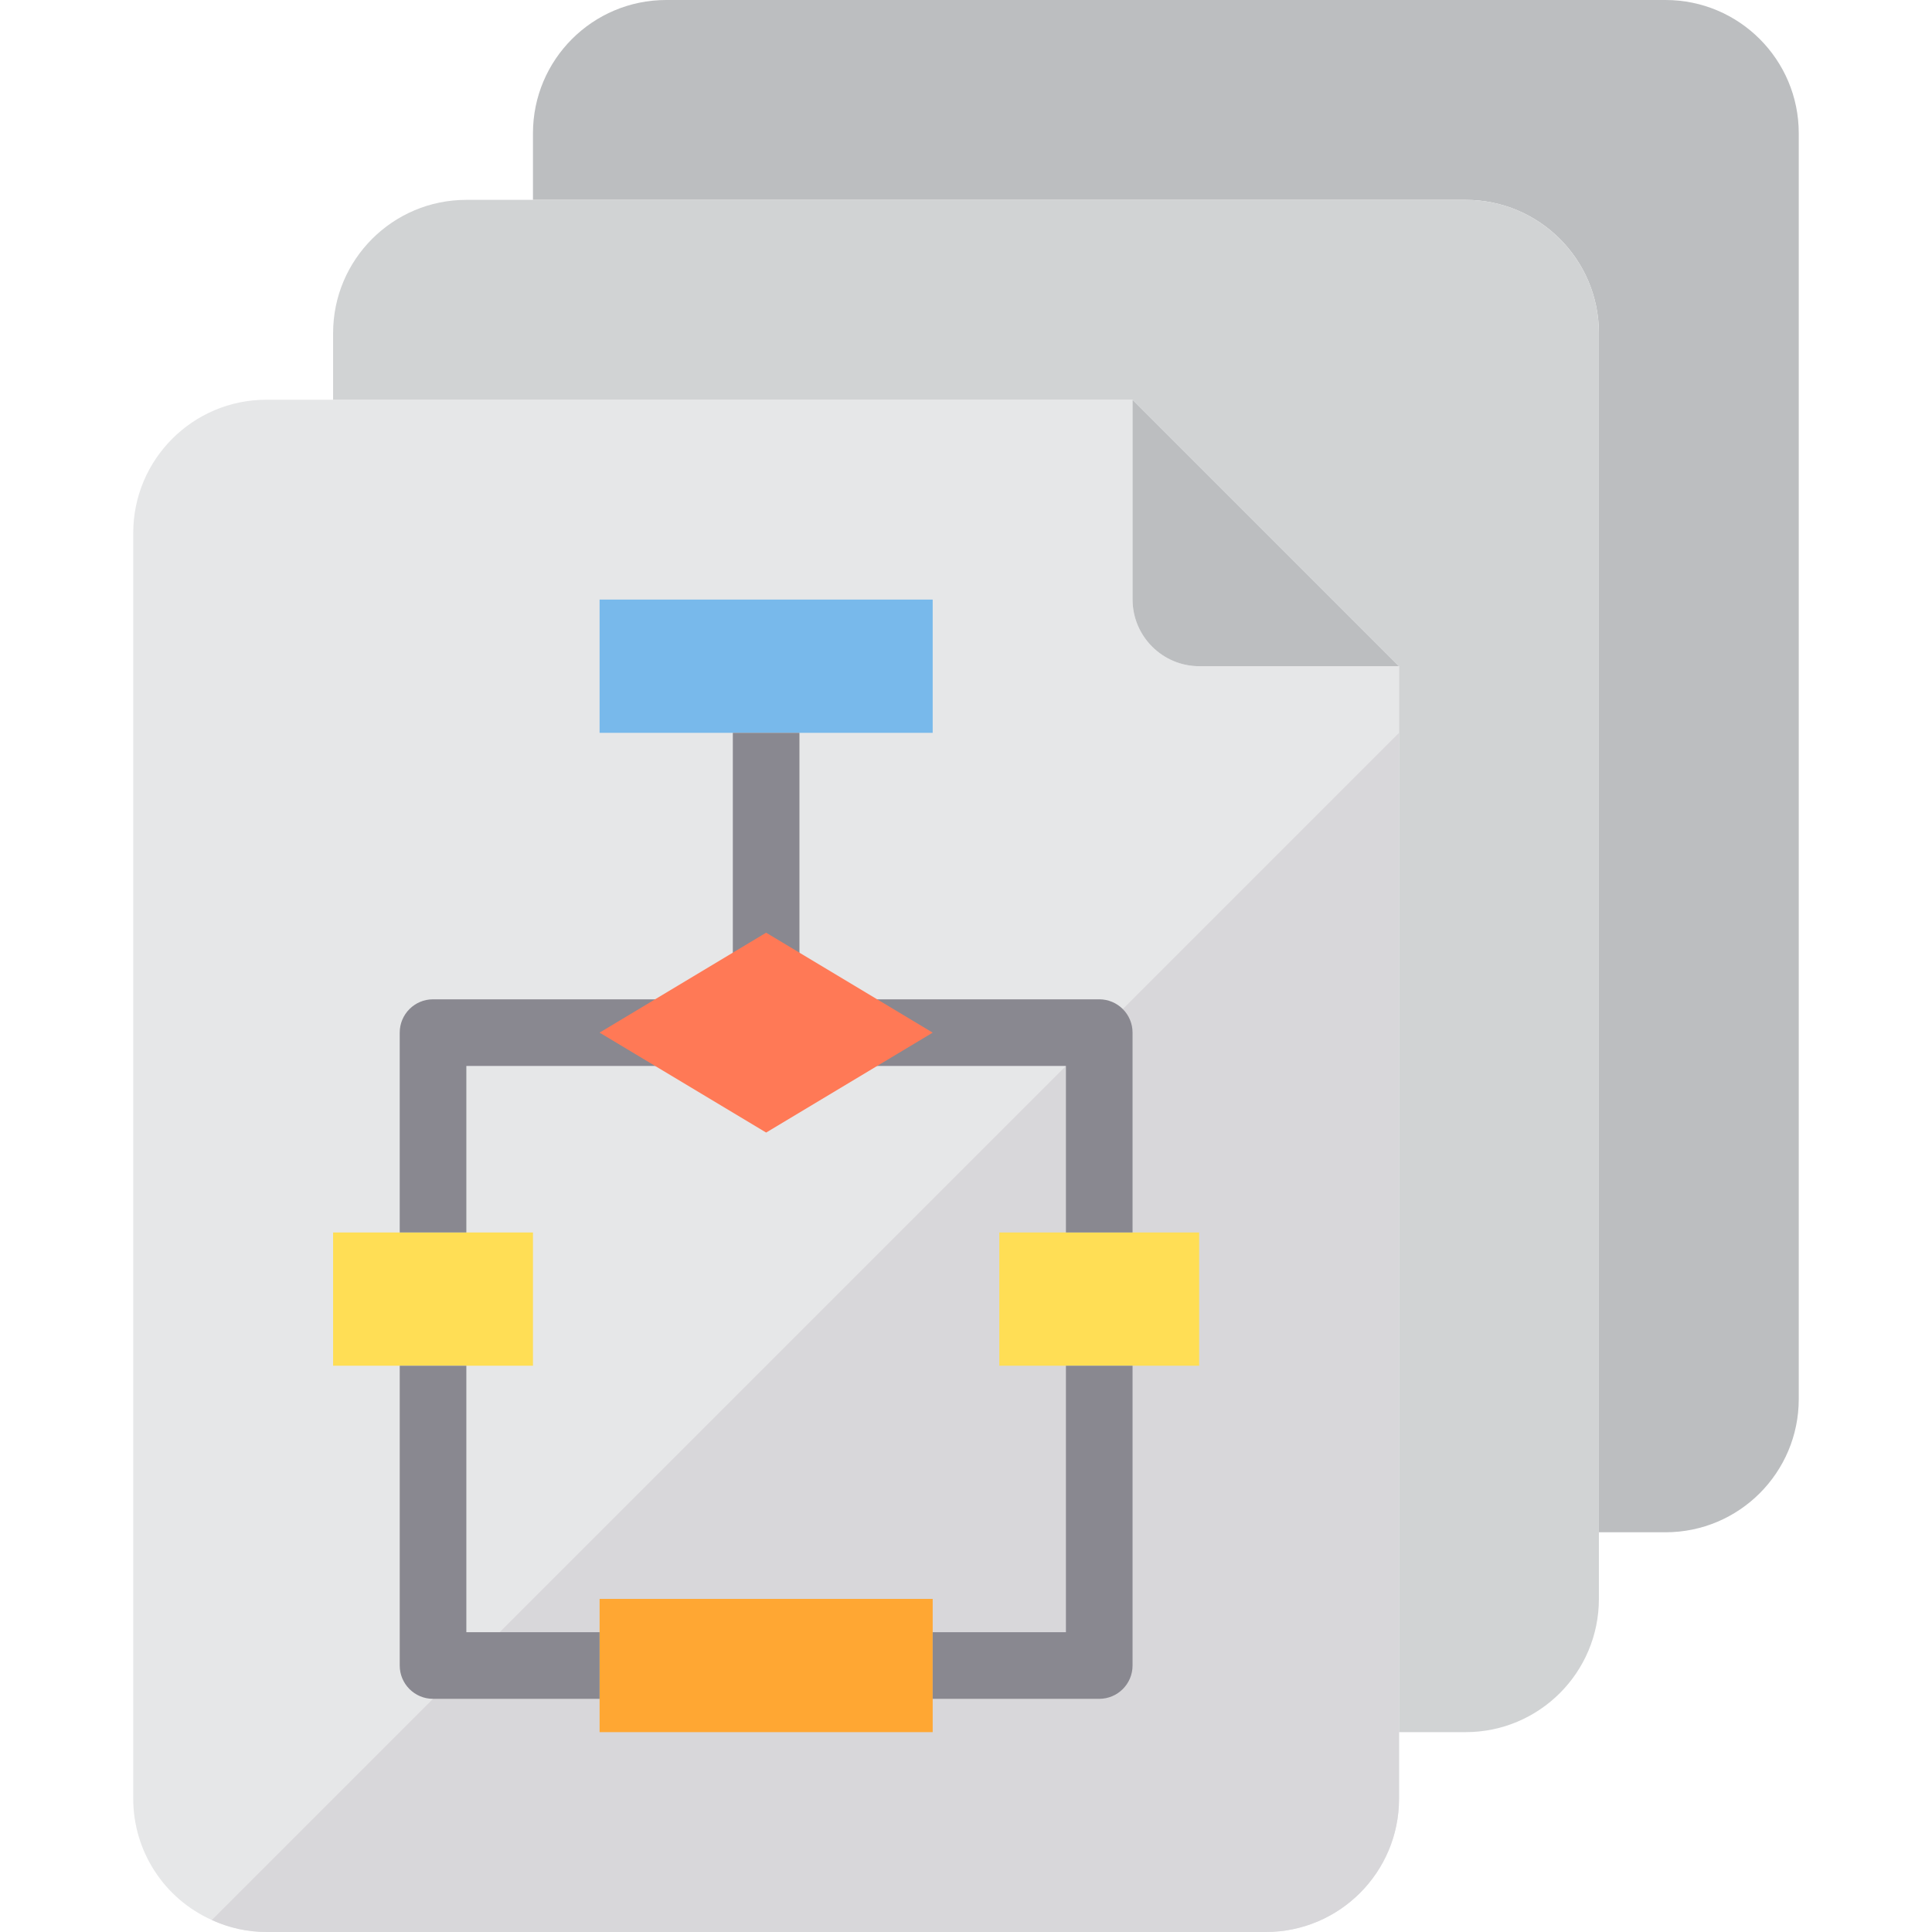 <svg height="464pt" viewBox="-31 0 463 464" width="464pt" xmlns="http://www.w3.org/2000/svg"><path d="m304.5 160v272c0 17.672-14.328 32-32 32h-240c-4.531-.004-9.004-.984-13.121-2.879-11.484-5.137-18.879-16.543-18.879-29.121v-304c0-17.672 14.328-32 32-32h208v48c.027 8.824 7.176 15.973 16 16zm0 0" fill="#e6e7e8"/><path d="m304.5 176v256c0 17.672-14.328 32-32 32h-240c-4.531-.004-9.004-.984-13.121-2.879zm0 0" fill="#d8d7da"/><path d="m256.5 296v32h-48v-32zm0 0" fill="#ffde55"/><path d="m96.5 296v32h-48v-32zm0 0" fill="#ffde55"/><path d="m192.5 400v16h-80v-32h80zm0 0" fill="#ffa733"/><path d="m192.5 144v32h-80v-32zm0 0" fill="#78b9eb"/><path d="m304.5 160h-48c-8.824-.027-15.973-7.176-16-16v-48zm0 0" fill="#bcbec0"/><path d="m400.5 32v304c0 17.672-14.328 32-32 32h-16v-288c0-17.672-14.328-32-32-32h-224v-16c0-17.672 14.328-32 32-32h240c17.672 0 32 14.328 32 32zm0 0" fill="#bcbec0"/><path d="m352.5 368v16c0 17.672-14.328 32-32 32h-16v-256l-64-64h-192v-16c0-17.672 14.328-32 32-32h240c17.672 0 32 14.328 32 32zm0 0" fill="#d1d3d4"/><g fill="#898890"><path d="m144.5 176h16v64h-16zm0 0"/><path d="m80.5 296h-16v-48c0-4.418 3.582-8 8-8h64v16h-56zm0 0"/><path d="m240.5 296h-16v-40h-56v-16h64c4.418 0 8 3.582 8 8zm0 0"/><path d="m112.5 408h-40c-4.418 0-8-3.582-8-8v-72h16v64h32zm0 0"/><path d="m232.5 408h-40v-16h32v-64h16v72c0 4.418-3.582 8-8 8zm0 0"/></g><path d="m192.5 248-40 24-40-24 40-24zm0 0" fill="#ff7956"/></svg>